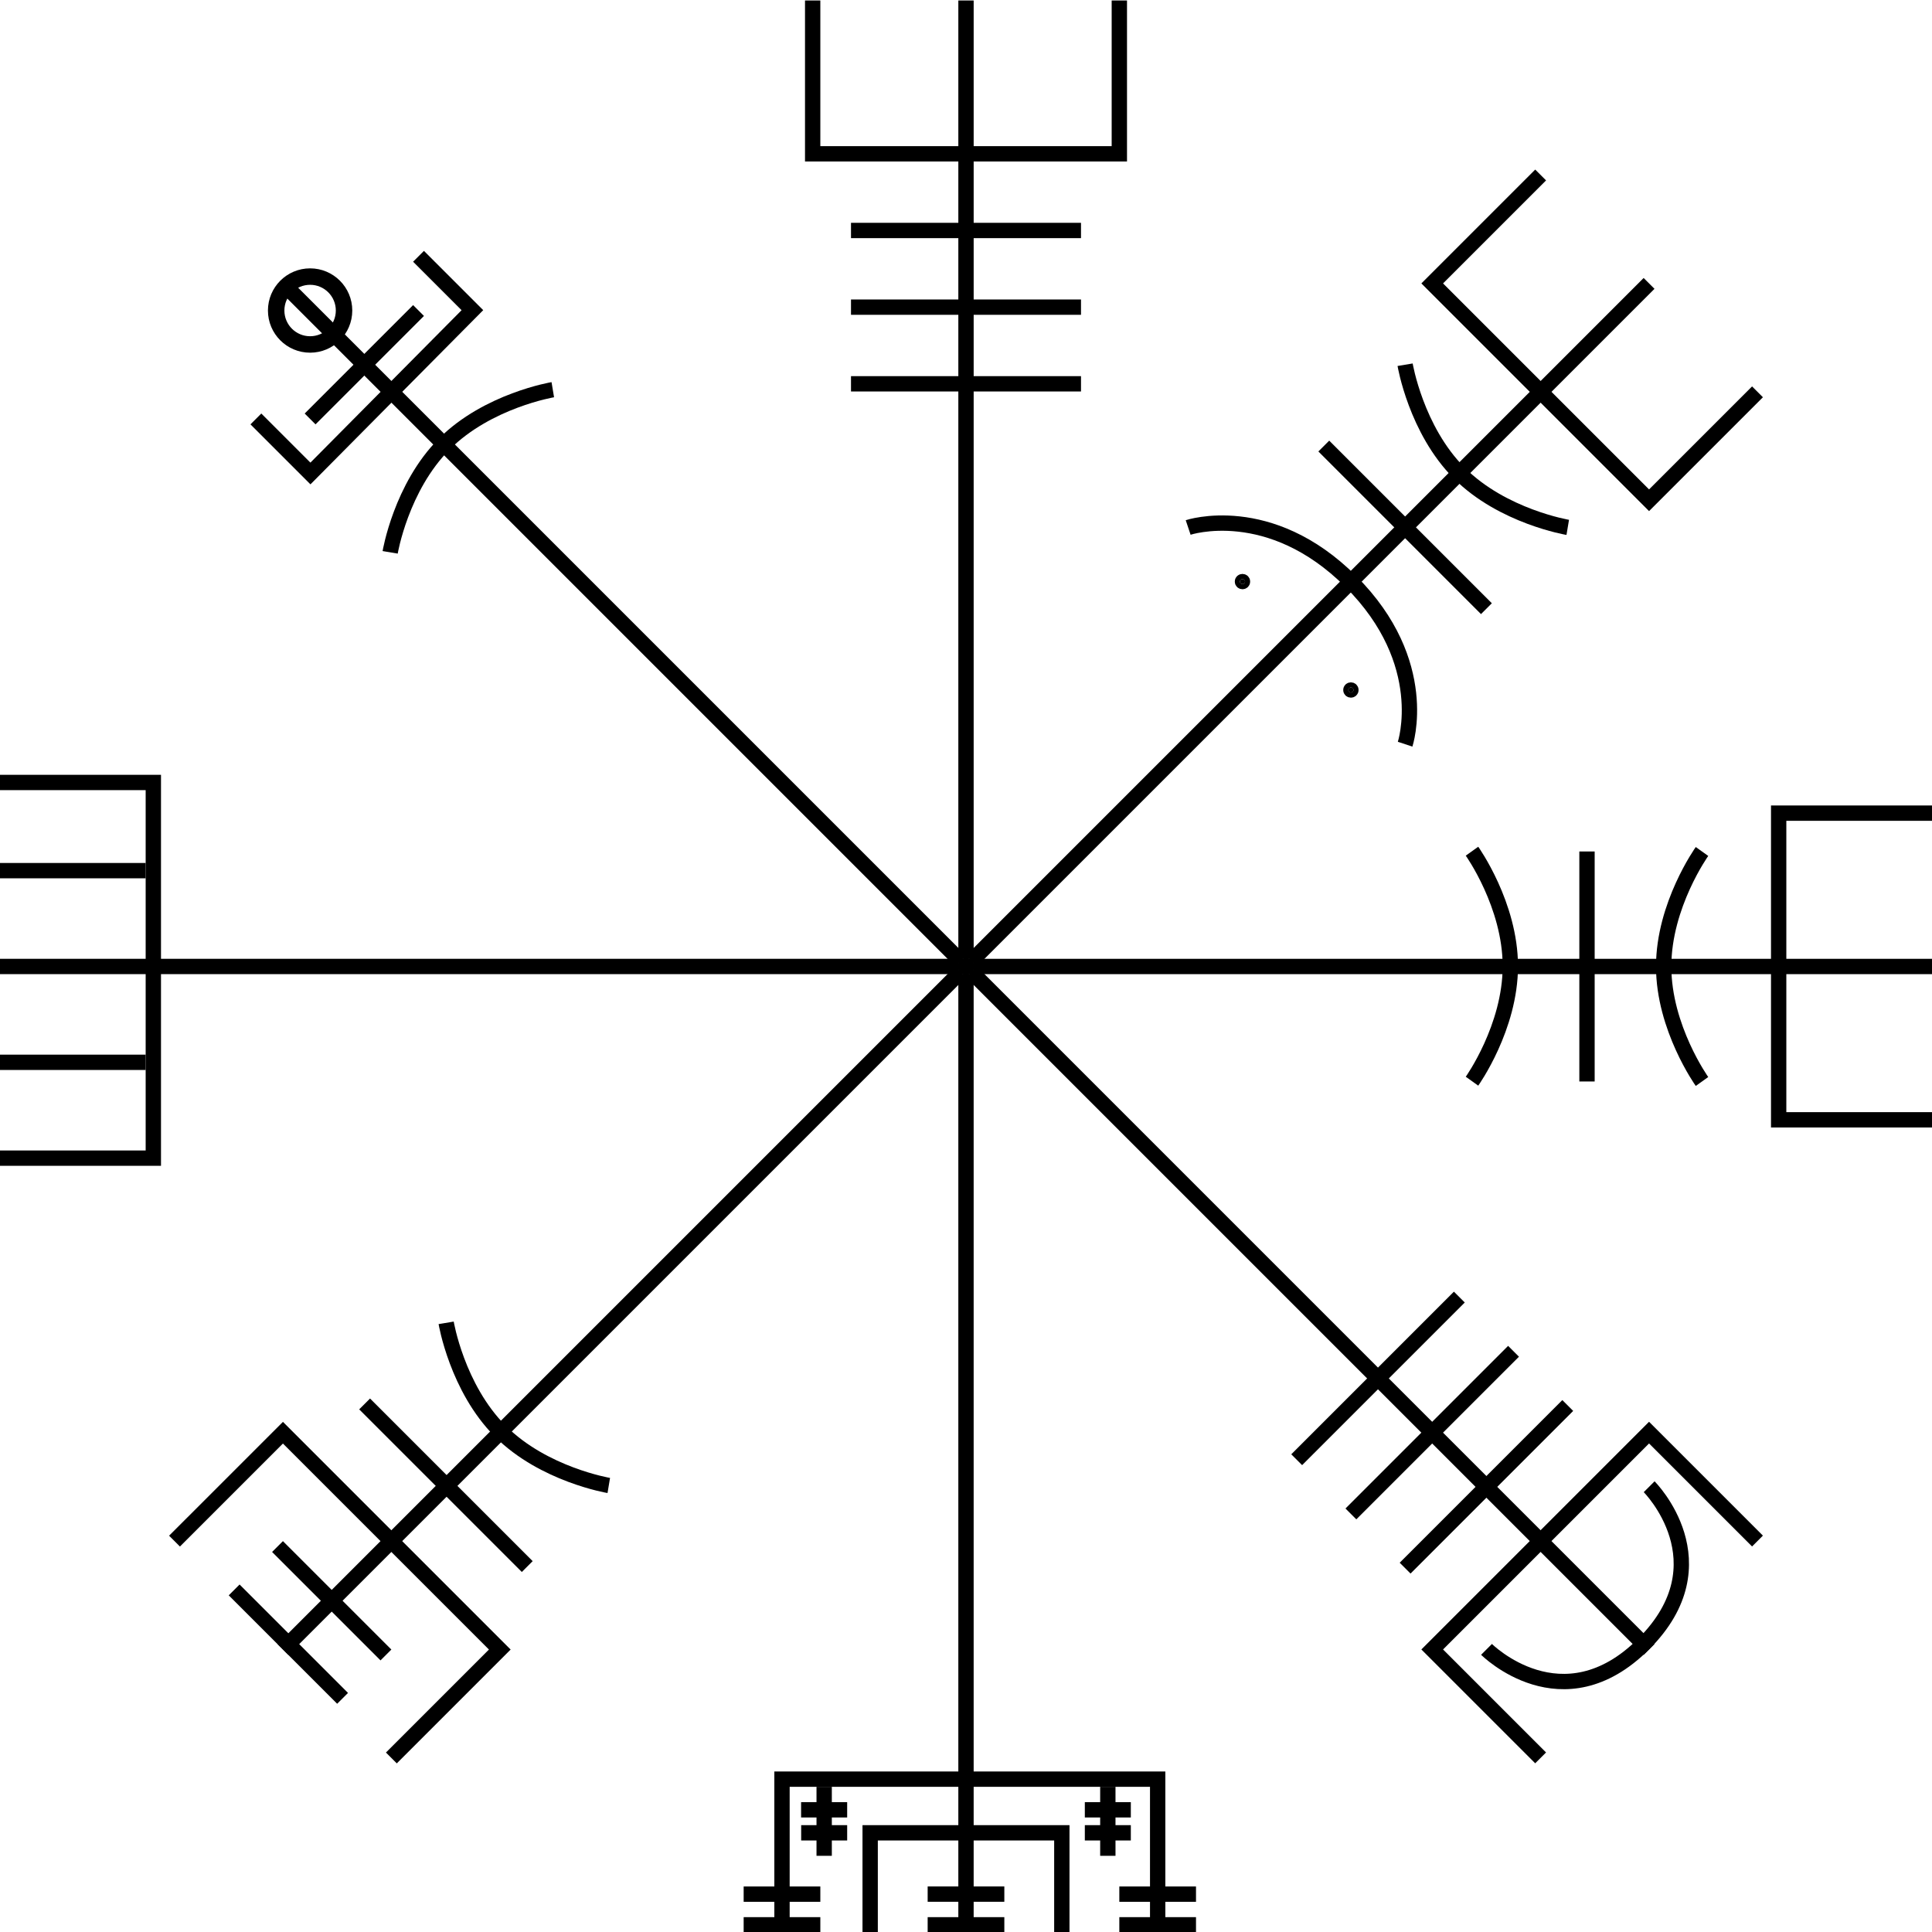 <?xml version="1.0" encoding="utf-8"?>
<!-- Generator: Adobe Illustrator 26.3.1, SVG Export Plug-In . SVG Version: 6.00 Build 0)  -->
<svg version="1.1" id="svgVegvisir" xmlns="http://www.w3.org/2000/svg" xmlns:xlink="http://www.w3.org/1999/xlink" x="0px"
	 y="0px" viewBox="0 0 268.8 268.8" style="enable-background:new 0 0 268.8 268.8; width:280px; height:280px;" xml:space="preserve">
<style type="text/css">
	.st0{fill:none;stroke-width:2.133;stroke-miterlimit:4.267;fill-rule:evenodd;}
	.st1{stroke-width:1.422;stroke-miterlimit:4.267;fill-rule:evenodd;}
	.st2{fill:none;stroke-width:2.289;stroke-miterlimit:4.267;fill-rule:evenodd;}
</style>
<g id="layer5" transform="translate(0 -799.362)" stroke='#000000'>
	<path id="path5037" class="st0" d="M133.333,933.829h2.133"/>
	<path id="path5045" class="st0" d="M113.067,799.429v21.333h42.667v-21.333"/>
	<path id="path5047" class="st0" d="M118.4,831.429h32"/>
	<path id="path5053" class="st0" d="M118.4,842.095h32"/>
	<path id="path5055" class="st0" d="M118.4,852.762h32"/>
	<path id="path5041" class="st0" d="M134.4,932.762V799.429"/>
	<path id="path5062" class="st0" d="M133.646,933.075l1.508,1.508"/>
	<path id="path5068" class="st0" d="M135.154,933.075l94.281-94.281"/>
	<path id="path5070" class="st0" d="M214.35,823.709l-15.085,15.085l30.17,30.17l15.086-15.085"/>
	<path id="path5074" class="st0" d="M184.181,861.421l22.626,22.627"/>
	<path id="path5084" class="st0" d="M165.309,872.75c0,0,11.329-3.787,22.643,7.527
		c11.313,11.313,7.541,22.627,7.541,22.627"/>
	<circle id="path5091" class="st1" cx="172.866" cy="880.277" r="0.355"/>
	<circle id="circle5093" class="st1" cx="187.951" cy="895.362" r="0.355"/>
	<path id="path4238" class="st0" d="M195.494,850.107c0,0,1.508,9.052,7.541,15.085
		c6.035,6.034,15.086,7.543,15.086,7.543"/>
	<path id="path4240" class="st0" d="M135.467,933.829H268.8"/>
	<path id="path4242" class="st0" d="M268.8,912.495h-21.333v42.667H268.8"/>
	<path id="path4244" class="st0" d="M220.8,917.829v32"/>
	<path id="path4252" class="st0" d="M236.8,917.829c0,0-5.333,7.467-5.333,16s5.333,16,5.333,16"/>
	<path id="path4254" class="st0" d="M204.8,917.789c0,0,5.333,7.467,5.333,16s-5.333,16-5.333,16"/>
	<path id="path4256" class="st0" d="M244.52,1013.767l-15.086-15.085l-30.17,30.17l15.085,15.085"/>
	<path id="path4258" class="st0" d="M218.122,994.91l-22.627,22.627"/>
	<path id="path4260" class="st0" d="M210.579,987.368l-22.627,22.627"/>
	<path id="path4262" class="st0" d="M203.037,979.825l-22.627,22.627"/>
	<path id="path4264" class="st0" d="M135.154,934.581l94.281,94.281"/>
	<path id="path4266" class="st0" d="M229.448,1006.211c0,0,10.56,10.56-0.754,21.873
		c-11.314,11.314-21.873,0.755-21.873,0.755"/>
	<path id="path4268" class="st0" d="M161.067,1068.229v-21.333H108.8v21.333"/>
	<path id="path4276" class="st0" d="M134.399,934.895v133.333"/>
	<path id="path4280" class="st0" d="M147.733,1068.229v-13.867h-26.667v13.821"/>
	<path id="path4282" class="st0" d="M139.733,1067.162h-10.667"/>
	<path id="path4286" class="st0" d="M139.733,1062.891h-10.667"/>
	<path id="path4290" class="st0" d="M166.4,1067.162h-10.667"/>
	<path id="path4292" class="st0" d="M166.4,1062.895h-10.667"/>
	<path id="path4294" class="st0" d="M114.133,1067.162h-10.667"/>
	<path id="path4296" class="st0" d="M114.133,1062.895h-10.667"/>
	<path id="path4300" class="st0" d="M150.933,1054.362h6.4"/>
	<path id="path4302" class="st0" d="M154.133,1047.962v9.6"/>
	<path id="path4304" class="st0" d="M150.933,1051.162h6.4"/>
	<path id="path4324" class="st0" d="M111.467,1054.362h6.4"/>
	<path id="path4326" class="st0" d="M114.667,1047.962v9.6"/>
	<path id="path4328" class="st0" d="M111.456,1051.162h6.411"/>
	<path id="path4332" class="st0" d="M133.648,934.581l-94.281,94.281"/>
	<path id="path4334" class="st0" d="M54.451,1043.949l15.085-15.085l-30.17-30.17l-15.086,15.085"/>
	<path id="path4336" class="st0" d="M73.356,1017.319l-22.627-22.627"/>
	<path id="path4340" class="st0" d="M84.7,1006.036c0,0-9.051-1.508-15.085-7.542s-7.541-15.085-7.541-15.085"/>
	<path id="path4342" class="st0" d="M47.663,1035.653l-15.085-15.085"/>
	<path id="path4344" class="st0" d="M53.696,1029.619l-15.085-15.085"/>
	<path id="path4346" class="st0" d="M0,960.495h21.333v-52.267H0"/>
	<path id="path4348" class="st0" d="M133.333,933.827H0"/>
	<path id="path4350" class="st0" d="M0,947.162h20.267"/>
	<path id="path4376" class="st0" d="M0,920.495h20.267"/>
	<path id="path4378" class="st0" d="M133.654,933.075L39.374,838.794"/>
	<path id="path4380" class="st0" d="M35.602,857.649l7.589,7.589l22.534-22.72l-7.497-7.497"/>
	<path id="path4384" class="st0" d="M54.283,876.208c0,0,1.509-9.051,7.542-15.085
		c6.034-6.034,15.086-7.542,15.086-7.542"/>
	<path id="path4388" class="st0" d="M43.145,857.649l15.085-15.085"/>
	<circle id="path4390" class="st2" cx="43.145" cy="842.565" r="4.722"/>
</g>
</svg>
